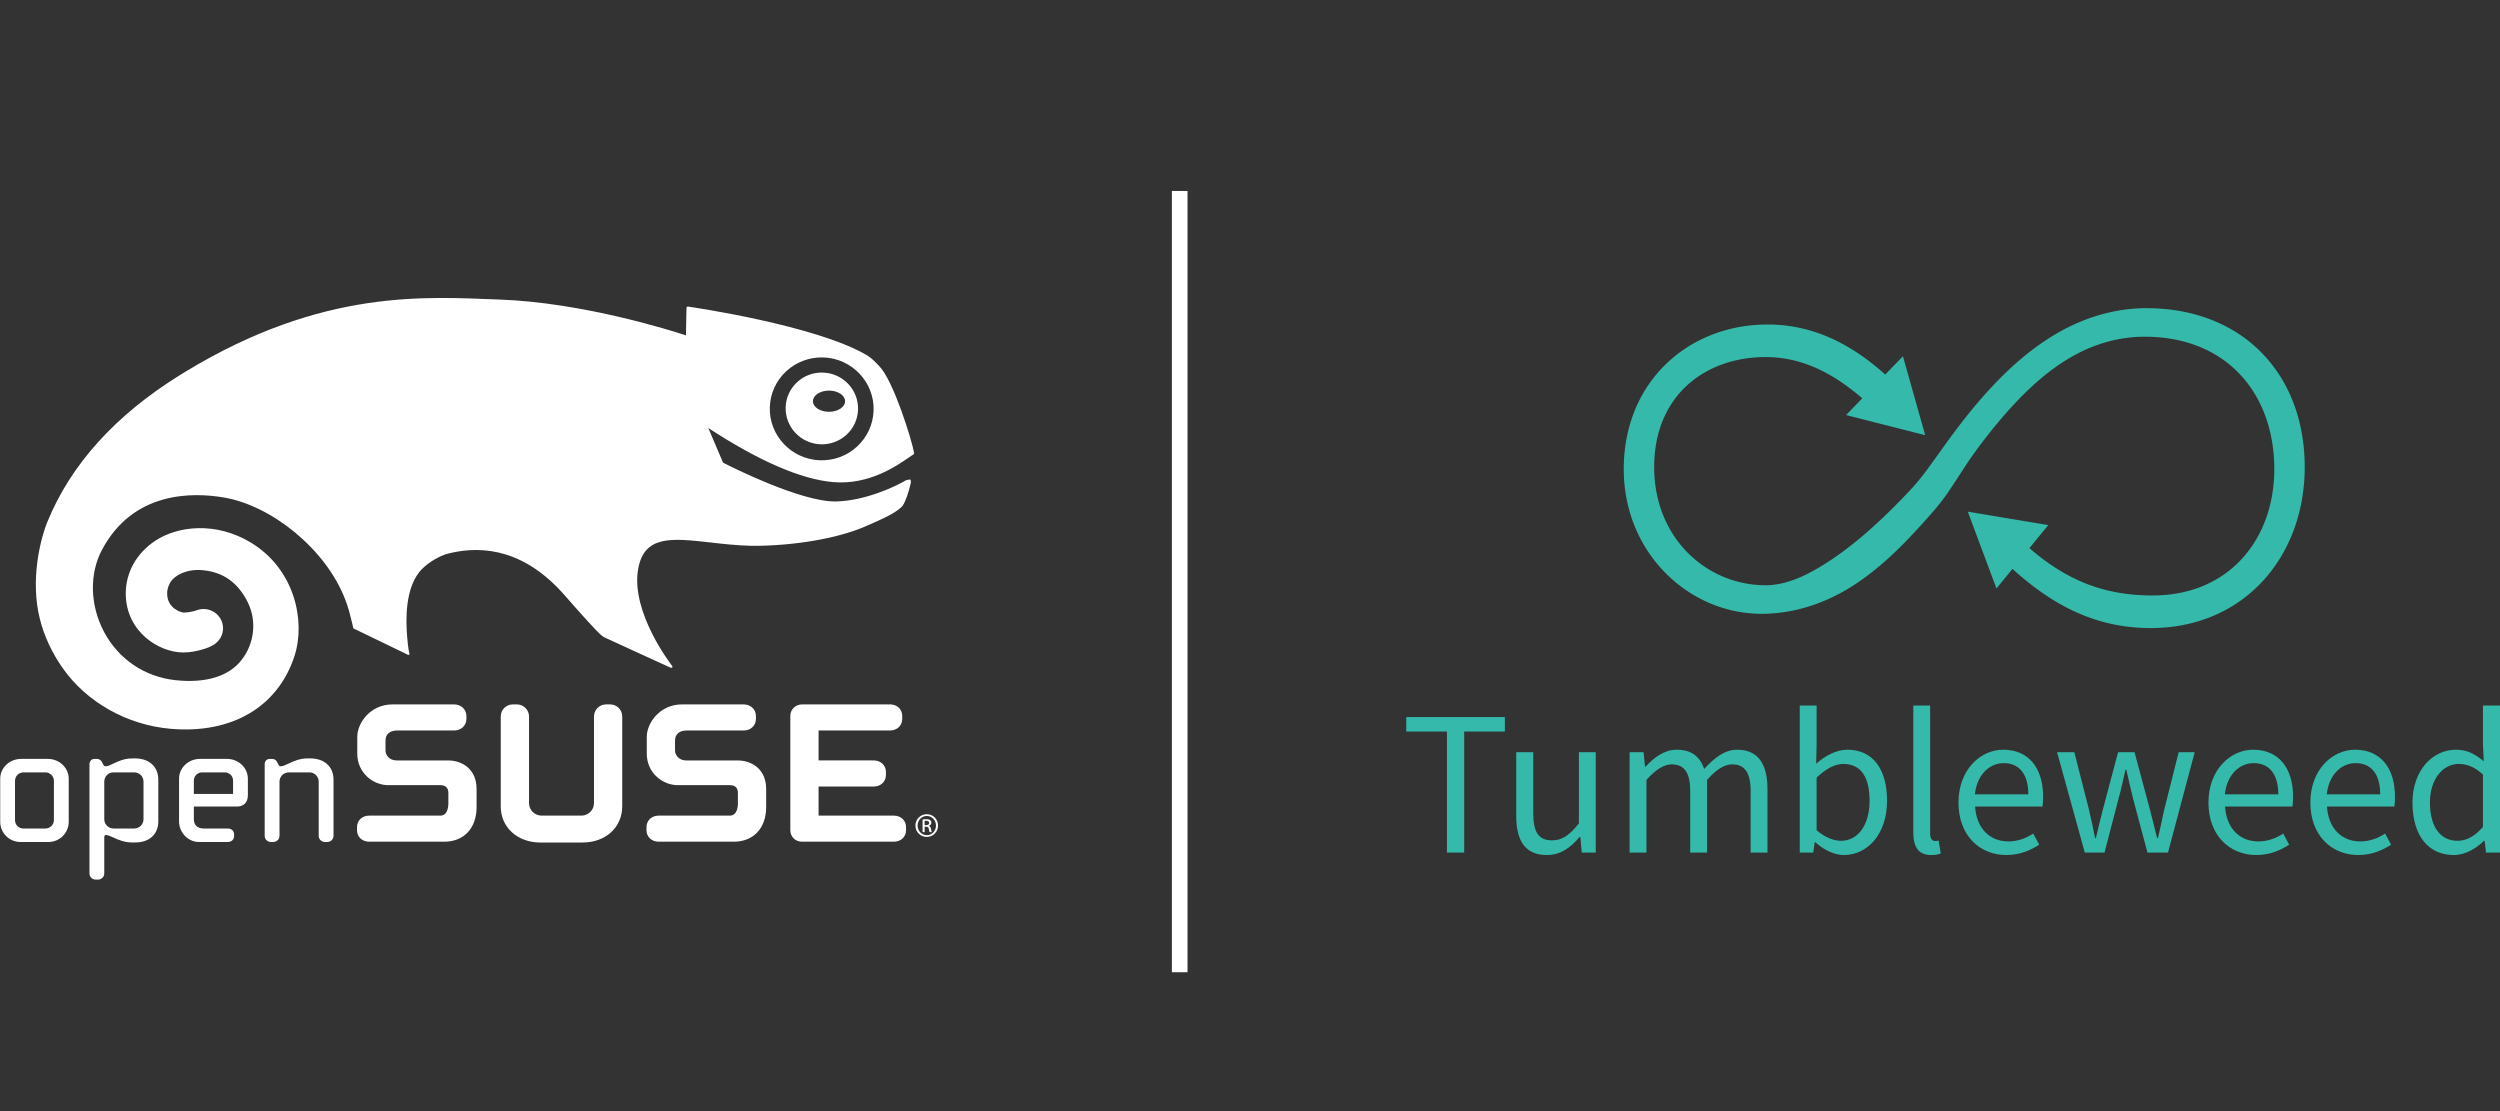 <?xml version="1.0" encoding="UTF-8" standalone="no"?>
<svg
   xmlns:dc="http://purl.org/dc/elements/1.1/"
   xmlns:cc="http://creativecommons.org/ns#"
   xmlns:rdf="http://www.w3.org/1999/02/22-rdf-syntax-ns#"
   xmlns:svg="http://www.w3.org/2000/svg"
   xmlns="http://www.w3.org/2000/svg"
   id="svg8"
   version="1.1"
   viewBox="0 0 180 80"
   height="80"
   width="180">
  <rect x="0" y="0" width="180" height="80" fill="#333333" stroke="none"/>
  <defs
     id="defs2" />
  <g
     transform="translate(0,-1042.52)"
     id="layer1">
    <g
       transform="matrix(0.211,0,0,0.209,-0.107,1063.614)"
       id="g887">
      <path
         id="Geeko"
         style="fill:#ffffff"
         d="m 281.365,27.426 c -3.311,-0.119 -6.451,1.051 -8.85,3.301 -2.399,2.25 -3.815,5.298 -3.915,8.599 -0.23,6.821 5.111,12.559 11.916,12.81 3.31,0.1 6.465,-1.07 8.878,-3.32 2.41,-2.261 3.795,-5.311 3.901,-8.599 0.23,-6.819 -5.109,-12.549 -11.93,-12.791 z m 2.02,13.512 c -3.031,0 -5.479,-1.64 -5.479,-3.65 0,-2.029 2.448,-3.66 5.479,-3.66 3.031,0 5.486,1.631 5.486,3.66 -0.002,2.01 -2.457,3.65 -5.486,3.65 z m 27.153,15.799 c 0.805,-0.531 1.396,-0.972 1.645,-1.07 l 0.268,-0.419 c -0.68,-4.279 -7.059,-25.029 -11.884,-30.019 -1.329,-1.359 -2.394,-2.699 -4.55,-3.96 C 278.564,11.098 237.155,4.96 235.216,4.679 l -0.33,0.091 -0.125,0.3 c 0,0 -0.16,8.58 -0.184,9.539 -4.229,-1.421 -34.972,-11.351 -63.791,-12.351 -24.44,-0.859 -60.033,-4.02 -107.196,24.98 l -1.394,0.868 C 40.006,41.948 24.686,59.017 16.678,78.846 c -2.512,6.24 -5.889,20.32 -2.541,33.569 1.442,5.791 4.13,11.611 7.756,16.819 8.194,11.77 21.944,19.58 36.749,20.899 20.904,1.87 36.733,-7.519 42.363,-25.099 3.871,-12.13 0,-29.928 -14.839,-39.008 C 74.094,78.636 61.115,80.316 53.586,85.297 47.055,89.627 43.356,96.357 43.421,103.747 c 0.151,13.11 11.444,20.078 19.564,20.099 2.359,0 4.728,-0.41 7.4,-1.28 0.951,-0.289 1.845,-0.649 2.831,-1.259 l 0.309,-0.181 0.195,-0.13 -0.065,0.039 c 1.85,-1.261 2.964,-3.311 2.964,-5.511 0,-0.6 -0.084,-1.208 -0.256,-1.821 -0.959,-3.32 -4.239,-5.328 -7.638,-4.709 l -0.46,0.109 -0.621,0.189 -0.901,0.31 c -1.87,0.46 -3.269,0.5 -3.569,0.51 -0.951,-0.061 -5.625,-1.461 -5.625,-6.58 v -0.07 c 0,-1.88 0.754,-3.199 1.17,-3.92 1.454,-2.28 5.435,-4.518 10.814,-4.05 7.059,0.61 12.149,4.23 15.52,11.06 3.129,6.349 2.31,14.159 -2.11,19.88 -4.39,5.668 -12.205,8.078 -22.598,6.959 -10.481,-1.159 -19.34,-7.191 -24.303,-16.579 -4.856,-9.178 -5.121,-20.059 -0.686,-28.418 10.609,-20.029 30.649,-19.82 41.637,-17.921 16.26,2.82 34.758,17.819 41.319,35.139 1.059,2.761 1.6,4.949 2.071,6.951 l 0.709,2.99 18.37,8.969 0.24,0.181 0.445,-0.04 0.081,-0.53 c -0.114,-0.41 -0.381,-0.789 -0.805,-5.93 -0.349,-4.562 -1.059,-17.051 5.228,-23.24 2.441,-2.419 6.161,-4.578 9.099,-5.269 12.04,-2.941 26.159,-0.912 39.507,14.539 6.91,7.98 10.279,11.619 11.97,13.249 l 0.589,0.531 0.695,0.519 c 0.554,0.302 22.954,10.621 22.954,10.621 l 0.461,-0.11 0.009,-0.479 c -0.149,-0.17 -14.199,-18.328 -11.698,-33.279 1.97,-11.909 11.447,-10.83 24.558,-9.35 4.279,0.5 9.152,1.059 14.196,1.172 14.083,0.089 29.254,-2.512 38.604,-6.602 6.049,-2.629 9.909,-4.379 12.328,-6.579 0.87,-0.721 1.321,-1.891 1.791,-3.15 l 0.33,-0.831 c 0.391,-1.021 0.966,-3.171 1.219,-4.35 0.102,-0.519 0.161,-1.068 -0.209,-1.359 l -1.294,0.24 c -4.106,2.471 -14.369,7.15 -23.965,7.35 -11.914,0.24 -35.898,-11.981 -38.399,-13.28 l -0.24,-0.279 c -0.589,-1.44 -4.19,-9.95 -4.96,-11.749 17.27,11.379 31.594,17.668 42.559,18.638 12.207,1.087 21.722,-5.574 25.785,-8.422 z M 263.191,39.298 c 0.175,-4.73 2.155,-9.12 5.614,-12.34 3.46,-3.231 7.975,-4.9 12.708,-4.749 9.76,0.349 17.43,8.589 17.095,18.338 -0.184,4.73 -2.164,9.12 -5.614,12.33 -3.46,3.25 -7.964,4.92 -12.719,4.76 -9.75,-0.36 -17.411,-8.58 -17.084,-18.338 z" />
      <path
         style="fill:#ffffff"
         d="m 134.486,141.732 c -7.784,0 -12.065,6.58 -12.065,11.13 v 5.84 c 0,6.7 5.474,10.851 10.549,10.851 h 17.819 c 2.245,0 2.715,1.47 2.715,2.71 v 3.769 c 0,0.4 -0.081,4.02 -2.715,4.02 h -24.303 c -2.415,0 -4.16,1.68 -4.16,3.979 v 1.042 c 0,2.291 1.745,3.96 4.16,3.96 h 25.624 c 6.698,0 11.019,-4.66 11.019,-11.879 v -6.302 c 0,-6.779 -4.87,-9.809 -9.706,-9.809 h -17.533 c -2.64,0 -3.836,-1.98 -3.836,-3.38 v -3.48 c 0,-2.191 1.464,-3.46 4.025,-3.46 h 19.408 c 2.38,0 4.171,-1.71 4.171,-3.971 v -1.04 c 0,-2.269 -1.821,-3.981 -4.251,-3.981 z"
         id="path865" />
      <path
         style="fill:#ffffff"
         d="m 207.349,141.732 c -2.301,0 -4.155,1.87 -4.155,4.171 v 29.838 c 0,2.39 -1.95,4.311 -4.311,4.311 h -13.545 c -2.369,0 -4.309,-1.92 -4.309,-4.311 v -29.838 c 0,-2.301 -1.87,-4.171 -4.169,-4.171 h -1.31 c -2.334,0 -4.171,1.842 -4.171,4.171 v 30.968 c 0,7.21 5.674,12.44 13.489,12.44 h 14.485 c 7.805,0 13.475,-5.228 13.475,-12.44 v -30.968 c 0,-2.329 -1.829,-4.171 -4.16,-4.171 z"
         id="path867" />
      <path
         style="fill:#ffffff"
         d="m 233.281,141.732 c -7.78,0 -12.074,6.58 -12.074,11.13 v 5.84 c 0,6.7 5.484,10.851 10.563,10.851 h 17.814 c 2.248,0 2.72,1.47 2.72,2.71 v 3.769 c 0,0.4 -0.081,4.02 -2.72,4.02 h -24.314 c -2.405,0 -4.16,1.68 -4.16,3.979 v 1.042 c 0,2.291 1.756,3.96 4.16,3.96 h 25.633 c 6.7,0 11.041,-4.66 11.041,-11.879 v -6.302 c 0,-6.779 -4.885,-9.809 -9.72,-9.809 h -17.533 c -2.647,0 -3.839,-1.98 -3.839,-3.38 v -3.48 c 0,-2.191 1.464,-3.46 4.025,-3.46 h 19.419 c 2.375,0 4.158,-1.71 4.158,-3.971 v -1.04 c 0,-2.269 -1.819,-3.981 -4.26,-3.981 z"
         id="path869" />
      <path
         style="fill:#ffffff"
         d="m 274.246,141.732 c -2.31,0 -4.055,1.712 -4.055,3.981 v 39.358 c 0,2.259 1.705,3.96 3.964,3.96 h 31.364 c 2.415,0 4.16,-1.67 4.16,-3.96 v -1.042 c 0,-2.299 -1.745,-3.979 -4.16,-3.979 0,0 -24.533,0 -25.687,0 0,-1.021 0,-9.011 0,-10.02 1.144,0 18.822,0 18.822,0 2.41,0 4.16,-1.691 4.16,-3.981 v -1.04 c 0,-2.301 -1.75,-3.971 -4.16,-3.971 0,0 -17.679,0 -18.822,0 0,-1.03 0,-9.29 0,-10.32 1.144,0 24.382,0 24.382,0 2.406,0 4.16,-1.659 4.16,-3.971 v -1.04 c 0,-2.301 -1.754,-3.981 -4.16,-3.981 h -29.968 z"
         id="path871" />
      <g
         style="fill:#ffffff"
         transform="matrix(1.754,0,0,1.754,-853.953,-548.752)"
         id="g881">
        <path
           style="fill:#ffffff"
           d="m 491.254,404.369 c -2.241,0 -4.065,1.744 -4.065,3.894 v 8.461 c 0,2.184 1.765,3.963 3.929,3.963 h 5.473 c 2.164,0 3.929,-1.779 3.929,-3.963 v -8.461 c 0,-2.149 -1.825,-3.894 -4.065,-3.894 z m -1.184,12.019 v -7.726 c 0,-0.906 0.744,-1.647 1.654,-1.647 h 4.264 c 0.89,0 1.648,0.758 1.648,1.647 v 7.726 c 0,0.912 -0.738,1.653 -1.648,1.653 h -4.296 c -0.912,0 -1.622,-0.725 -1.622,-1.653 z"
           id="path873" />
        <path
           style="fill:#ffffff"
           d="m 512.91,404.271 c -1.578,0 -2.768,0.564 -3.723,1.026 -0.582,0.279 -1.086,0.52 -1.477,0.52 -0.177,0 -0.328,-0.08 -0.408,-0.211 l -0.364,-0.696 c -0.091,-0.183 -0.456,-0.541 -0.907,-0.541 h -0.541 c -0.52,0 -0.936,0.467 -0.936,1.037 v 21.461 c 0,0.673 0.531,1.203 1.203,1.203 h 0.468 c 0.667,0 1.209,-0.536 1.209,-1.203 v -7.121 c 0,-0.211 0.137,-0.439 0.276,-0.439 0.391,0 0.895,0.229 1.477,0.496 0.955,0.439 2.145,0.98 3.723,0.98 h 0.505 c 2.794,0 4.532,-1.597 4.532,-4.162 v -8.192 c 0,-2.526 -1.775,-4.157 -4.532,-4.157 h -0.505 z m -5.475,11.952 v -7.39 c 0,-1.021 0.798,-1.818 1.818,-1.818 h 3.997 c 1.021,0 1.818,0.798 1.818,1.818 v 7.39 c 0,1.003 -0.818,1.818 -1.818,1.818 h -3.997 c -1.001,0 -1.818,-0.815 -1.818,-1.818 z"
           id="path875" />
        <path
           style="fill:#ffffff"
           d="m 526.044,404.369 c -2.241,0 -4.06,1.744 -4.06,3.894 v 8.398 c 0,2.178 1.768,4.025 3.854,4.025 h 5.647 c 0.698,0 1.203,-0.484 1.203,-1.141 v -0.37 c 0,-0.661 -0.505,-1.135 -1.203,-1.135 h -4.639 c -1.3,0 -1.986,-0.639 -1.986,-1.854 0,0 0,-2.115 0,-2.457 0.379,0 8.369,0 8.369,0 1.346,0 2.142,-0.821 2.142,-2.212 v -3.256 c 0,-2.149 -1.822,-3.894 -4.054,-3.894 h -5.273 z m -1.183,4.265 c 0,-0.907 0.713,-1.619 1.621,-1.619 h 4.396 c 0.906,0 1.613,0.712 1.613,1.619 0,0 0,2.28 0,2.622 -0.364,0 -7.258,0 -7.631,0 10e-4,-0.342 10e-4,-2.622 10e-4,-2.622 z"
           id="path877" />
        <path
           style="fill:#ffffff"
           d="m 546.997,404.271 c -1.573,0 -2.76,0.564 -3.718,1.021 -0.596,0.28 -1.105,0.525 -1.521,0.525 -0.183,0 -0.257,-0.023 -0.399,-0.269 l -0.331,-0.604 c -0.19,-0.382 -0.513,-0.575 -0.949,-0.575 h -0.465 c -0.562,0 -0.972,0.438 -0.972,1.037 v 14.077 c 0,0.667 0.527,1.203 1.206,1.203 h 0.465 c 0.667,0 1.211,-0.542 1.211,-1.203 v -10.65 c 0,-0.998 0.815,-1.818 1.813,-1.818 h 3.999 c 1.001,0 1.816,0.82 1.816,1.818 v 10.65 c 0,0.667 0.53,1.203 1.203,1.203 h 0.47 c 0.667,0 1.209,-0.542 1.209,-1.203 v -11.055 c 0,-2.526 -1.776,-4.157 -4.535,-4.157 z"
           id="path879" />
      </g>
      <g
         style="fill:#ffffff"
         transform="matrix(1.754,0,0,1.754,-853.953,-548.752)"
         id="g885">
        <path
           style="fill:#ffffff"
           d="m 667.456,415.229 c 1.218,0 2.188,0.99 2.188,2.229 0,1.257 -0.971,2.237 -2.198,2.237 -1.218,0 -2.208,-0.98 -2.208,-2.237 0,-1.238 0.99,-2.229 2.208,-2.229 z m -0.01,0.346 c -0.98,0 -1.782,0.842 -1.782,1.882 0,1.06 0.802,1.891 1.792,1.891 0.99,0.011 1.782,-0.831 1.782,-1.881 0,-1.05 -0.792,-1.892 -1.782,-1.892 z m -0.416,3.179 h -0.396 v -2.485 c 0.208,-0.03 0.406,-0.06 0.703,-0.06 0.377,0 0.624,0.079 0.772,0.188 0.149,0.108 0.229,0.276 0.229,0.515 0,0.326 -0.218,0.524 -0.485,0.604 v 0.021 c 0.218,0.039 0.366,0.237 0.416,0.604 0.06,0.387 0.118,0.535 0.158,0.614 h -0.416 c -0.06,-0.079 -0.119,-0.307 -0.168,-0.634 -0.06,-0.316 -0.218,-0.436 -0.535,-0.436 h -0.277 v 1.069 z m 0,-1.377 h 0.287 c 0.327,0 0.604,-0.118 0.604,-0.426 0,-0.218 -0.158,-0.436 -0.604,-0.436 -0.129,0 -0.218,0.01 -0.287,0.021 z"
           id="path883" />
      </g>
    </g>
    <path
       id="path910"
       d="m 84.938,1056.27 -2e-6,56.25"
       style="fill:none;stroke:#ffffff;stroke-width:1.125px;stroke-linecap:butt;stroke-linejoin:miter;stroke-opacity:1" />
    <path
       style="fill:#35b9ab;fill-opacity:1;stroke-width:0.513"
       d="m 154.559,1064.707 c -2.247,0 -4.431,0.652 -6.377,1.767 -1.892,1.083 -3.541,2.553 -5.01,4.158 a 35.743,35.933 0 0 0 -1.674,1.975 56.675,56.976 0 0 0 -1.501,2 c -0.248,0.344 -0.495,0.689 -0.742,1.034 -0.493,0.689 -0.995,1.378 -1.569,2.002 a 43.894,44.127 0 0 1 -1.635,1.685 c -1.394,1.362 -2.883,2.657 -4.526,3.708 -1.3,0.831 -2.82,1.622 -4.398,1.622 -4.232,0 -8.026,-3.373 -8.026,-8.508 0,-5.134 3.648,-7.921 8.026,-7.921 2.537,0 4.779,1.088 6.955,2.971 l -1.165,1.204 2.848,0.724 2.848,0.724 -0.801,-2.841 -0.801,-2.841 -1.274,1.318 c -2.226,-2.002 -4.993,-3.604 -8.466,-3.604 -5.692,0 -10.361,4.107 -10.361,10.415 0,6.015 4.669,10.415 9.923,10.415 2.174,0 4.278,-0.651 6.144,-1.755 1.673,-0.992 3.133,-2.3 4.474,-3.702 0.453,-0.473 0.892,-0.958 1.329,-1.446 0.566,-0.633 1.097,-1.26 1.571,-1.978 l 0.625,-0.946 c 0.383,-0.58 0.738,-1.155 1.149,-1.719 0.757,-1.04 1.551,-2.054 2.405,-3.014 1.432,-1.612 3.055,-3.113 4.967,-4.131 1.517,-0.807 3.195,-1.26 4.914,-1.26 5.983,0 9.339,4.181 9.339,9.535 0,4.988 -3.21,9.095 -8.755,9.095 -3.169,0 -5.948,-0.864 -8.875,-3.408 l 1.356,-1.658 -2.897,-0.484 -2.898,-0.484 1.032,2.765 1.033,2.765 1.152,-1.408 c 2.837,2.566 5.929,4.26 9.952,4.26 6.712,0 11.089,-5.135 11.089,-11.589 0,-6.748 -4.523,-11.442 -11.381,-11.442"
       id="path914" />
    <path
       id="text927"
       transform="translate(0,1042.52)"
       d="M 129.582 50.797 L 129.582 61.385 L 130.557 61.385 L 130.66 60.641 L 130.705 60.641 C 131.341 61.221 132.096 61.562 132.762 61.562 C 134.404 61.562 135.867 60.121 135.867 57.652 C 135.867 55.422 134.877 53.979 133.014 53.979 C 132.215 53.979 131.415 54.41 130.764 54.99 L 130.795 53.682 L 130.795 50.797 L 129.582 50.797 z M 137.758 50.797 L 137.758 59.928 C 137.758 60.984 138.126 61.562 139.043 61.562 C 139.368 61.562 139.576 61.518 139.738 61.443 L 139.576 60.521 C 139.443 60.551 139.385 60.551 139.311 60.551 C 139.133 60.551 138.971 60.402 138.971 60.016 L 138.971 50.797 L 137.758 50.797 z M 178.771 50.797 L 178.771 53.578 L 178.832 54.811 C 178.196 54.29 177.649 53.979 176.82 53.979 C 175.178 53.979 173.699 55.436 173.699 57.785 C 173.699 60.194 174.867 61.562 176.672 61.562 C 177.515 61.562 178.284 61.087 178.846 60.537 L 178.891 60.537 L 178.994 61.385 L 180 61.385 L 180 50.797 L 178.771 50.797 z M 101.25 51.629 L 101.25 52.67 L 104.18 52.67 L 104.18 61.385 L 105.422 61.385 L 105.422 52.67 L 108.35 52.67 L 108.35 51.629 L 101.25 51.629 z M 120.719 53.979 C 119.861 53.979 119.108 54.513 118.486 55.197 L 118.441 55.197 L 118.338 54.156 L 117.332 54.156 L 117.332 61.385 L 118.545 61.385 L 118.545 56.15 C 119.211 55.407 119.817 55.035 120.35 55.035 C 121.267 55.035 121.695 55.614 121.695 56.967 L 121.695 61.385 L 122.908 61.385 L 122.908 56.15 C 123.574 55.407 124.151 55.035 124.713 55.035 C 125.615 55.035 126.045 55.614 126.045 56.967 L 126.045 61.385 L 127.258 61.385 L 127.258 56.805 C 127.258 54.961 126.548 53.979 125.068 53.979 C 124.196 53.979 123.456 54.543 122.701 55.361 C 122.405 54.499 121.813 53.979 120.719 53.979 z M 144.234 53.979 C 142.592 53.979 141.01 55.421 141.01 57.785 C 141.01 60.15 142.532 61.562 144.455 61.562 C 145.431 61.562 146.201 61.22 146.822 60.818 L 146.393 60.016 C 145.86 60.358 145.284 60.582 144.604 60.582 C 143.228 60.582 142.296 59.6 142.207 58.068 L 147.059 58.068 C 147.088 57.89 147.104 57.622 147.104 57.369 C 147.104 55.302 146.069 53.979 144.234 53.979 z M 162.232 53.979 C 160.591 53.979 159.008 55.421 159.008 57.785 C 159.008 60.15 160.532 61.562 162.455 61.562 C 163.431 61.562 164.199 61.22 164.82 60.818 L 164.393 60.016 C 163.86 60.358 163.282 60.582 162.602 60.582 C 161.226 60.582 160.294 59.6 160.205 58.068 L 165.057 58.068 C 165.086 57.89 165.102 57.622 165.102 57.369 C 165.102 55.302 164.067 53.979 162.232 53.979 z M 169.57 53.979 C 167.928 53.979 166.346 55.421 166.346 57.785 C 166.346 60.15 167.87 61.562 169.793 61.562 C 170.769 61.562 171.537 61.22 172.158 60.818 L 171.73 60.016 C 171.198 60.358 170.62 60.582 169.939 60.582 C 168.564 60.582 167.632 59.6 167.543 58.068 L 172.396 58.068 C 172.426 57.89 172.439 57.622 172.439 57.369 C 172.439 55.302 171.404 53.979 169.57 53.979 z M 109.168 54.156 L 109.168 58.736 C 109.168 60.58 109.848 61.562 111.371 61.562 C 112.362 61.562 113.073 61.042 113.738 60.254 L 113.783 60.254 L 113.887 61.385 L 114.893 61.385 L 114.893 54.156 L 113.68 54.156 L 113.68 59.287 C 112.999 60.135 112.482 60.506 111.742 60.506 C 110.796 60.506 110.395 59.927 110.395 58.574 L 110.395 54.156 L 109.168 54.156 z M 148.109 54.156 L 150.105 61.385 L 151.525 61.385 L 152.531 57.518 C 152.724 56.834 152.87 56.151 153.033 55.422 L 153.094 55.422 C 153.271 56.151 153.405 56.82 153.582 57.504 L 154.617 61.385 L 156.096 61.385 L 158.02 54.156 L 156.865 54.156 L 155.814 58.336 C 155.667 59.02 155.534 59.675 155.371 60.344 L 155.312 60.344 C 155.15 59.675 154.986 59.02 154.809 58.336 L 153.686 54.156 L 152.502 54.156 L 151.393 58.336 C 151.215 59.005 151.067 59.675 150.904 60.344 L 150.846 60.344 C 150.713 59.675 150.579 59.02 150.416 58.336 L 149.352 54.156 L 148.109 54.156 z M 144.264 54.945 C 145.388 54.945 146.039 55.734 146.039 57.191 L 142.193 57.191 C 142.341 55.764 143.258 54.945 144.264 54.945 z M 162.262 54.945 C 163.386 54.945 164.037 55.734 164.037 57.191 L 160.191 57.191 C 160.339 55.764 161.256 54.945 162.262 54.945 z M 169.6 54.945 C 170.724 54.945 171.375 55.734 171.375 57.191 L 167.529 57.191 C 167.677 55.764 168.594 54.945 169.6 54.945 z M 132.717 55.004 C 134.078 55.004 134.609 56.075 134.609 57.666 C 134.609 59.45 133.738 60.537 132.555 60.537 C 132.081 60.537 131.431 60.328 130.795 59.777 L 130.795 55.986 C 131.475 55.347 132.11 55.004 132.717 55.004 z M 177.027 55.004 C 177.619 55.004 178.165 55.213 178.771 55.764 L 178.771 59.541 C 178.18 60.21 177.603 60.537 176.938 60.537 C 175.68 60.537 174.955 59.496 174.955 57.771 C 174.955 56.121 175.874 55.004 177.027 55.004 z "
       style="font-style:normal;font-weight:normal;font-size:44.493px;line-height:1.25;font-family:sans-serif;letter-spacing:0px;word-spacing:0px;fill:#35b9ab;fill-opacity:1;stroke:none;stroke-width:1.112" />
  </g>
</svg>
